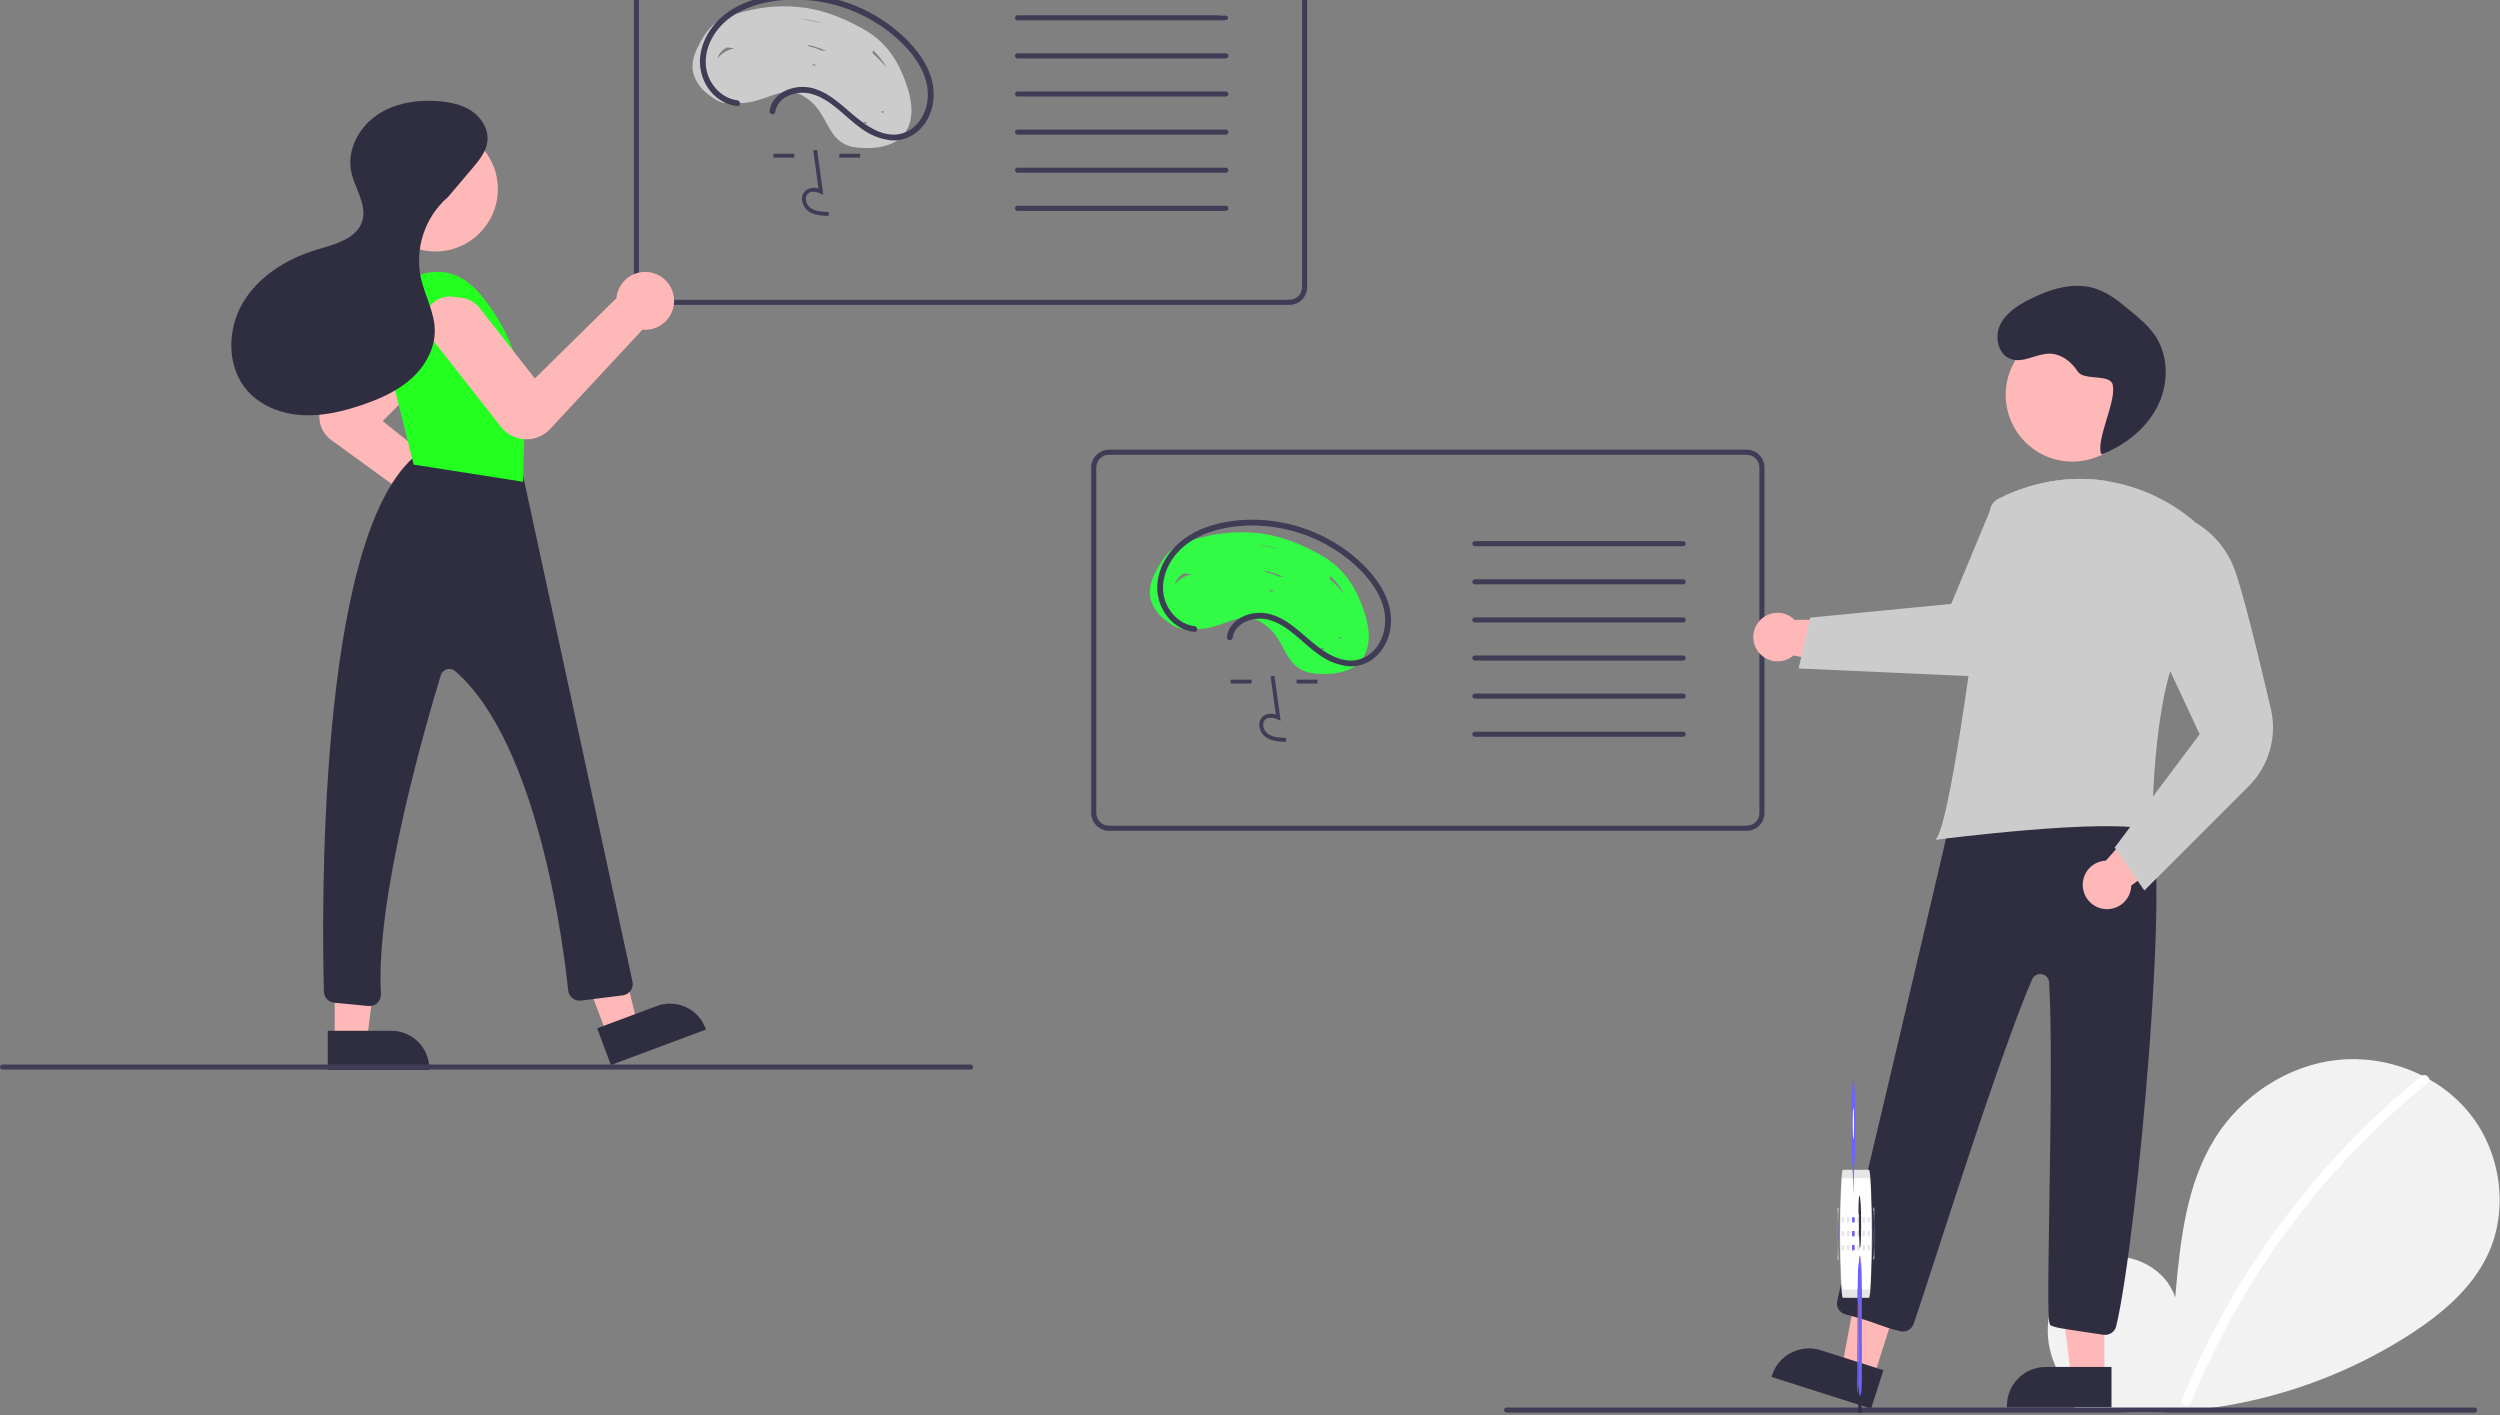 <svg width="984" height="557" viewBox="0 0 984 557" fill="none" xmlns="http://www.w3.org/2000/svg">
<rect x="0" y="0" width="984" height="557" fill="#808080" stroke="none"/>
<g clip-path="url(#clip0_1_163)">
<path d="M819.238 551.297C810.246 543.698 804.783 531.695 806.216 520.009C807.648 508.323 816.521 497.581 828.029 495.099C839.538 492.618 852.657 499.487 856.152 510.729C858.076 489.055 860.293 466.472 871.817 448.014C882.251 431.301 900.323 419.342 919.91 417.203C939.496 415.063 960.118 423.144 972.333 438.603C984.549 454.062 987.539 476.537 978.984 494.285C972.682 507.36 961.071 517.091 948.905 525.007C909.593 550.371 862.444 560.686 816.133 554.053" fill="#F2F2F2"/>
<path d="M952.965 423.592C936.803 436.755 921.977 451.477 908.7 467.546C887.922 492.606 871.109 520.704 858.845 550.86C857.947 553.06 861.519 554.017 862.407 551.842C882.473 502.833 914.506 459.636 955.577 426.204C957.421 424.702 954.794 422.102 952.965 423.592Z" fill="white"/>
<path d="M483.5 7C483.499 7.265 483.394 7.519 483.206 7.706C483.019 7.894 482.765 7.999 482.5 8H482.02C481.28 7.36 480.56 6.69 479.86 6H482.5C482.765 6.001 483.019 6.106 483.206 6.294C483.394 6.481 483.499 6.735 483.5 7Z" fill="#F2F2F2"/>
<path d="M507.5 -30H256.5C254.644 -29.998 252.865 -29.26 251.553 -27.948C250.24 -26.635 249.502 -24.856 249.5 -23V113C249.502 114.856 250.24 116.635 251.553 117.947C252.865 119.26 254.644 119.998 256.5 120H507.5C509.356 119.998 511.135 119.26 512.447 117.947C513.76 116.635 514.498 114.856 514.5 113V-23C514.498 -24.856 513.76 -26.635 512.447 -27.948C511.135 -29.26 509.356 -29.998 507.5 -30ZM512.5 113C512.499 114.326 511.973 115.597 511.035 116.535C510.097 117.472 508.826 117.999 507.5 118H256.5C255.174 117.999 253.903 117.472 252.965 116.535C252.027 115.597 251.501 114.326 251.5 113V-23C251.501 -24.326 252.027 -25.597 252.965 -26.535C253.903 -27.473 255.174 -28 256.5 -28H507.5C508.826 -28 510.097 -27.473 511.035 -26.535C511.973 -25.597 512.499 -24.326 512.5 -23V113Z" fill="#3F3D56"/>
<path d="M355.22 29.16C352.23 21.98 347.58 16 340.82 12.04C333.73 7.87 325.62 4.4 317.46 3.15C309.291 1.942 300.963 2.409 292.98 4.52C291.94 4.79 290.86 5.08 289.78 5.4C286.972 6.125 284.303 7.307 281.88 8.9C281.8 8.95 281.72 9 281.64 9.06C278.54 11.34 276.42 15.1 274.68 18.47C273.03 21.7 271.99 25.26 272.89 28.87C273.866 32.163 275.897 35.044 278.67 37.07C280.6 38.59 283.13 40.51 285.71 40.55C286.32 40.564 286.927 40.462 287.5 40.25C287.679 40.187 287.85 40.103 288.01 40C289.05 40.312 290.125 40.49 291.21 40.53C295.6 40.73 299.99 38.87 304.5 37.35C305.557 36.981 306.64 36.69 307.74 36.48C309.709 36.051 311.754 36.12 313.69 36.68C314.047 36.781 314.398 36.905 314.74 37.05C318.081 38.617 320.9 41.113 322.86 44.24C324.77 47.08 326.03 50.31 328.13 53.04C329.172 54.447 330.499 55.619 332.024 56.48C333.548 57.342 335.237 57.873 336.98 58.04C342.22 58.62 348.8 58.34 353.31 55.19C354.534 54.354 355.584 53.288 356.4 52.05C356.48 51.93 356.56 51.81 356.63 51.69C360.78 44.86 358.06 35.95 355.22 29.16ZM286.13 18.67C287.13 18.78 288.14 18.9 289.14 19.01C287.227 19.352 285.438 20.19 283.95 21.44C283.385 21.92 282.86 22.445 282.38 23.01C282.4 22.97 282.4 22.92 282.42 22.88C282.713 21.96 283.194 21.11 283.833 20.386C284.472 19.661 285.254 19.077 286.13 18.67ZM346.42 44.07C346.6 44.03 346.79 44 346.97 43.97C347.258 43.925 347.531 43.816 347.77 43.65C347.77 43.68 347.78 43.72 347.78 43.75C347.782 43.884 347.792 44.017 347.81 44.15C347.76 44.23 347.72 44.31 347.67 44.39C347.25 44.28 346.84 44.17 346.42 44.07ZM343.63 19.75C345.844 21.841 347.729 24.255 349.22 26.91C347.455 24.753 345.504 22.756 343.39 20.94C343.549 20.564 343.631 20.159 343.63 19.75ZM341.2 48.12C341.114 48.266 341.05 48.425 341.01 48.59C340.74 48.6 340.46 48.61 340.18 48.61H340.04C340.03 48.57 340.01 48.52 340 48.48C339.94 48.3 339.89 48.12 339.83 47.94C340.29 48 340.74 48.06 341.2 48.12ZM319.82 25.69C319.847 25.488 319.853 25.284 319.84 25.08C320.06 25.246 320.318 25.356 320.59 25.4C320.62 25.41 320.66 25.41 320.69 25.42C320.88 25.53 321.06 25.63 321.25 25.74L321.19 25.83C320.73 25.78 320.27 25.74 319.82 25.69ZM335.66 20.71H335.63C334.97 20.3 334.31 19.89 333.64 19.5C334.32 19.88 335 20.29 335.66 20.71ZM331.98 39.45C331.877 39.553 331.789 39.671 331.72 39.8C331.67 39.73 331.63 39.67 331.58 39.6C331.706 39.532 331.84 39.481 331.98 39.45ZM323.02 19.86C322.798 19.683 322.552 19.539 322.29 19.43C321.002 18.933 319.682 18.522 318.34 18.2C318.14 18.01 317.94 17.82 317.75 17.62C318.885 17.84 320.007 18.123 321.11 18.47C322.523 18.923 323.908 19.457 325.26 20.07C324.51 19.99 323.77 19.92 323.02 19.86ZM315.4 7.32C318.277 7.704 321.113 8.354 323.87 9.26C323.59 9.19 323.31 9.13 323.03 9.06C320.38 8.46 317.68 7.82 314.96 7.27C315.11 7.29 315.25 7.3 315.4 7.32Z" fill="#CCCCCC"/>
<path d="M326.173 84.977C323.65 84.906 320.511 84.818 318.094 83.052C317.374 82.505 316.783 81.806 316.361 81.006C315.939 80.206 315.698 79.323 315.653 78.42C315.61 77.778 315.715 77.135 315.961 76.54C316.207 75.945 316.588 75.416 317.072 74.993C317.793 74.455 318.636 74.106 319.526 73.978C320.416 73.85 321.324 73.947 322.167 74.259L320.108 59.212L321.619 59.005L324.04 76.695L322.778 76.116C321.314 75.445 319.306 75.103 318.057 76.158C317.751 76.433 317.512 76.776 317.359 77.159C317.207 77.542 317.145 77.955 317.178 78.366C317.215 79.038 317.396 79.695 317.71 80.291C318.023 80.887 318.461 81.409 318.994 81.82C320.875 83.195 323.377 83.372 326.215 83.452L326.173 84.977Z" fill="#3F3D56"/>
<path d="M312.633 60.509H304.416V62.035H312.633V60.509Z" fill="#3F3D56"/>
<path d="M338.569 60.509H330.352V62.035H338.569V60.509Z" fill="#3F3D56"/>
<path d="M290.14 39.442C283.523 38.687 278.398 32.347 277.835 25.914C277.166 18.262 281.622 10.993 287.737 6.699C294.131 2.208 302.098 0.332 309.806 -0.081C324.842 -0.829 339.62 4.042 351.264 13.585C357.04 18.382 362.434 24.492 364.478 31.873C366.254 38.283 364.809 45.545 359.654 50.034C358.378 51.134 356.889 51.958 355.279 52.454C353.67 52.949 351.975 53.106 350.301 52.913C346.301 52.498 342.61 50.395 339.416 48.072C333.201 43.553 328.099 37.258 320.527 34.897C314.976 33.166 307.771 34.69 304.379 39.71C303.609 40.859 303.11 42.169 302.92 43.539C302.85 43.831 302.893 44.139 303.042 44.4C303.19 44.661 303.432 44.857 303.719 44.946C304.011 45.025 304.323 44.985 304.587 44.836C304.85 44.686 305.044 44.439 305.126 44.147C306.017 37.824 313.792 35.464 319.248 36.908C327.204 39.014 332.544 46.113 339.071 50.623C342.449 53.142 346.43 54.731 350.614 55.23C354.243 55.515 357.844 54.409 360.686 52.136C366.262 47.733 368.395 40.16 367.162 33.342C365.734 25.446 360.42 18.679 354.589 13.44C342.768 2.931 327.422 -2.738 311.608 -2.438C303.542 -2.252 295.126 -0.587 288.177 3.676C281.437 7.811 276.227 14.729 275.546 22.771C274.947 29.849 278.745 37.253 285.264 40.354C286.801 41.082 288.449 41.547 290.14 41.73C291.601 41.897 291.589 39.607 290.14 39.442Z" fill="#3F3D56"/>
<path d="M483.5 7C483.499 7.265 483.394 7.519 483.206 7.706C483.019 7.894 482.765 7.999 482.5 8H400.5C400.235 8 399.98 7.895 399.793 7.707C399.605 7.52 399.5 7.265 399.5 7C399.5 6.735 399.605 6.48 399.793 6.293C399.98 6.105 400.235 6 400.5 6H482.5C482.765 6.001 483.019 6.106 483.206 6.294C483.394 6.481 483.499 6.735 483.5 7Z" fill="#3F3D56"/>
<path d="M482.5 23H400.5C400.235 23 399.98 22.895 399.793 22.707C399.605 22.52 399.5 22.265 399.5 22C399.5 21.735 399.605 21.48 399.793 21.293C399.98 21.105 400.235 21 400.5 21H482.5C482.765 21 483.02 21.105 483.207 21.293C483.395 21.48 483.5 21.735 483.5 22C483.5 22.265 483.395 22.52 483.207 22.707C483.02 22.895 482.765 23 482.5 23Z" fill="#3F3D56"/>
<path d="M482.5 38H400.5C400.235 38 399.98 37.895 399.793 37.707C399.605 37.52 399.5 37.265 399.5 37C399.5 36.735 399.605 36.48 399.793 36.293C399.98 36.105 400.235 36 400.5 36H482.5C482.765 36 483.02 36.105 483.207 36.293C483.395 36.48 483.5 36.735 483.5 37C483.5 37.265 483.395 37.52 483.207 37.707C483.02 37.895 482.765 38 482.5 38Z" fill="#3F3D56"/>
<path d="M482.5 53H400.5C400.235 53 399.98 52.895 399.793 52.707C399.605 52.52 399.5 52.265 399.5 52C399.5 51.735 399.605 51.48 399.793 51.293C399.98 51.105 400.235 51 400.5 51H482.5C482.765 51 483.02 51.105 483.207 51.293C483.395 51.48 483.5 51.735 483.5 52C483.5 52.265 483.395 52.52 483.207 52.707C483.02 52.895 482.765 53 482.5 53Z" fill="#3F3D56"/>
<path d="M482.5 68H400.5C400.235 68 399.98 67.895 399.793 67.707C399.605 67.52 399.5 67.265 399.5 67C399.5 66.735 399.605 66.48 399.793 66.293C399.98 66.105 400.235 66 400.5 66H482.5C482.765 66 483.02 66.105 483.207 66.293C483.395 66.48 483.5 66.735 483.5 67C483.5 67.265 483.395 67.52 483.207 67.707C483.02 67.895 482.765 68 482.5 68Z" fill="#3F3D56"/>
<path d="M482.5 83H400.5C400.235 83 399.98 82.895 399.793 82.707C399.605 82.52 399.5 82.265 399.5 82C399.5 81.735 399.605 81.48 399.793 81.293C399.98 81.105 400.235 81 400.5 81H482.5C482.765 81 483.02 81.105 483.207 81.293C483.395 81.48 483.5 81.735 483.5 82C483.5 82.265 483.395 82.52 483.207 82.707C483.02 82.895 482.765 83 482.5 83Z" fill="#3F3D56"/>
<path d="M186.131 216.555C183.344 216.563 180.653 215.536 178.58 213.674C177.42 212.639 176.483 211.378 175.828 209.968C175.173 208.558 174.812 207.029 174.769 205.475L130.393 173.201C129.054 172.227 127.942 170.975 127.134 169.53C126.325 168.085 125.839 166.483 125.71 164.832C125.58 163.182 125.81 161.523 126.383 159.969C126.957 158.416 127.86 157.006 129.031 155.835L162.069 122.797C163.43 121.435 165.164 120.508 167.053 120.133C168.941 119.757 170.898 119.95 172.677 120.687C174.456 121.423 175.976 122.671 177.046 124.272C178.115 125.873 178.686 127.755 178.686 129.68C178.416 134.731 176.426 139.537 173.045 143.299L150.613 165.731L185.821 193.796C185.93 193.789 186.038 193.783 186.148 193.783C189.055 193.783 191.853 194.895 193.966 196.89C196.08 198.886 197.351 201.614 197.517 204.517C197.684 207.419 196.734 210.275 194.863 212.499C192.992 214.724 190.341 216.149 187.453 216.481C187.014 216.53 186.572 216.555 186.131 216.555Z" fill="#FFB8B8"/>
<path d="M238.863 407.183L250.77 402.738L239.291 354.695L221.717 361.256L238.863 407.183Z" fill="#FFB8B8"/>
<path d="M277.861 405.222L240.439 419.192L235.041 404.734L258.517 395.97C262.216 394.589 266.312 394.734 269.904 396.373C273.495 398.012 276.289 401.011 277.67 404.71L277.861 405.222Z" fill="#2F2E41"/>
<path d="M131.741 409.363H144.451L150.497 360.339L131.739 360.34L131.741 409.363Z" fill="#FFB8B8"/>
<path d="M168.963 421.164L129.018 421.165L129.017 405.732L154.075 405.731C158.024 405.731 161.81 407.299 164.602 410.091C167.394 412.882 168.963 416.669 168.963 420.617L168.963 421.164Z" fill="#2F2E41"/>
<path d="M145.459 395.986C145.316 395.986 145.173 395.979 145.03 395.965L131.557 394.682C130.464 394.578 129.447 394.078 128.697 393.276C127.947 392.475 127.516 391.426 127.485 390.329C126.708 361.153 124.749 213.9 162.642 180.156C163.299 179.578 164.114 179.21 164.981 179.099C171.845 178.158 195.001 175.85 204.803 185.709C205.425 186.33 205.856 187.116 206.044 187.974L248.952 386.362C249.084 386.972 249.088 387.603 248.963 388.215C248.837 388.827 248.586 389.406 248.225 389.916C247.864 390.425 247.401 390.854 246.865 391.174C246.329 391.495 245.732 391.701 245.112 391.778L228.661 393.834C228.067 393.909 227.464 393.865 226.887 393.704C226.31 393.542 225.772 393.267 225.303 392.895C224.834 392.523 224.444 392.06 224.156 391.535C223.869 391.01 223.689 390.433 223.627 389.837C221.99 373.89 212.154 292.887 179.192 264.174C178.746 263.782 178.208 263.508 177.629 263.378C177.049 263.247 176.446 263.265 175.875 263.428C175.316 263.583 174.805 263.879 174.392 264.286C173.978 264.693 173.675 265.199 173.511 265.755C167.409 285.722 147.675 353.776 149.943 391.217C149.981 391.829 149.893 392.442 149.685 393.019C149.477 393.596 149.152 394.124 148.732 394.571C148.312 395.018 147.805 395.374 147.242 395.617C146.679 395.861 146.072 395.986 145.459 395.986Z" fill="#2F2E41"/>
<path d="M171.388 98.982C184.953 98.982 195.949 87.986 195.949 74.421C195.949 60.856 184.953 49.86 171.388 49.86C157.823 49.86 146.827 60.856 146.827 74.421C146.827 87.986 157.823 98.982 171.388 98.982Z" fill="#FFB8B8"/>
<path d="M147.272 120.677C147.272 120.677 170.079 93.722 188.74 115.493C200.747 129.501 207.097 147.484 206.55 165.925L205.846 189.618L162.822 182.879L147.272 120.677Z" fill="#23FF1F"/>
<path d="M207.208 172.906C207.029 172.906 206.85 172.902 206.671 172.895C204.833 172.819 203.033 172.345 201.396 171.505C199.759 170.666 198.324 169.481 197.189 168.033L169.274 132.44C168.086 130.925 167.373 129.092 167.227 127.172C167.081 125.252 167.507 123.332 168.452 121.655C169.397 119.977 170.818 118.618 172.535 117.748C174.253 116.878 176.19 116.537 178.101 116.768L182.032 117.243C184.541 117.684 186.825 118.97 188.502 120.888L210.523 148.965L242.61 117.379C242.616 117.271 242.624 117.163 242.637 117.053C242.905 114.83 243.823 112.736 245.275 111.032C246.727 109.327 248.65 108.089 250.802 107.472C252.954 106.855 255.241 106.886 257.375 107.561C259.51 108.237 261.398 109.526 262.804 111.269C264.21 113.012 265.07 115.131 265.278 117.36C265.486 119.59 265.031 121.831 263.972 123.803C262.913 125.776 261.296 127.393 259.322 128.451C257.349 129.509 255.108 129.962 252.879 129.753L216.526 168.845C215.336 170.127 213.894 171.149 212.291 171.848C210.688 172.547 208.957 172.907 207.208 172.906Z" fill="#FFB8B8"/>
<path d="M175.369 78.67L185.922 66.238C188.641 63.034 191.486 59.545 191.87 55.36C192.292 50.773 189.502 46.314 185.687 43.731C181.873 41.149 177.189 40.177 172.596 39.82C164.078 39.159 155.114 40.566 148.112 45.462C141.109 50.357 136.528 59.194 138.235 67.566C139.58 74.157 144.534 80.472 142.608 86.918C140.501 93.971 131.861 96.135 124.807 98.238C112.967 101.768 101.661 108.718 95.456 119.402C89.251 130.087 89.278 144.819 97.549 153.997C102.906 159.94 110.984 162.946 118.972 163.398C126.959 163.85 134.91 161.969 142.485 159.396C149.462 157.026 156.363 153.978 161.856 149.067C167.348 144.155 171.305 137.127 171.134 129.761C170.97 122.741 167.21 116.346 165.665 109.497C164.447 103.761 164.766 97.805 166.592 92.233C168.418 86.66 171.684 81.67 176.061 77.767" fill="#2F2E41"/>
<path d="M687.5 327H436.5C434.644 326.998 432.865 326.26 431.553 324.947C430.24 323.635 429.502 321.856 429.5 320V184C429.502 182.144 430.24 180.365 431.553 179.053C432.865 177.74 434.644 177.002 436.5 177H687.5C689.356 177.002 691.135 177.74 692.447 179.053C693.76 180.365 694.498 182.144 694.5 184V320C694.498 321.856 693.76 323.635 692.447 324.947C691.135 326.26 689.356 326.998 687.5 327ZM436.5 179C435.174 179.002 433.904 179.529 432.966 180.466C432.029 181.404 431.502 182.674 431.5 184V320C431.502 321.326 432.029 322.596 432.966 323.534C433.904 324.471 435.174 324.998 436.5 325H687.5C688.826 324.998 690.096 324.471 691.034 323.534C691.971 322.596 692.498 321.326 692.5 320V184C692.498 182.674 691.971 181.404 691.034 180.466C690.096 179.529 688.826 179.002 687.5 179H436.5Z" fill="#3F3D56"/>
<path d="M535.224 236.157C532.229 228.985 527.575 223.002 520.821 219.037C513.725 214.871 505.625 211.402 497.464 210.151C489.294 208.944 480.965 209.41 472.981 211.521C469.132 212.518 464.89 213.676 461.644 216.062C458.541 218.344 456.415 222.097 454.685 225.468C453.027 228.698 451.993 232.255 452.891 235.873C453.866 239.167 455.899 242.048 458.674 244.073C461.037 245.939 464.341 248.409 467.5 247.253C467.68 247.187 467.851 247.101 468.011 246.995C473.468 248.656 478.893 246.241 484.495 244.35C487.9 243.201 491.323 242.62 494.742 244.054C498.082 245.618 500.902 248.112 502.862 251.236C504.774 254.082 506.033 257.314 508.13 260.042C509.173 261.447 510.5 262.617 512.023 263.478C513.547 264.338 515.234 264.869 516.975 265.037C523.744 265.795 532.728 265.097 536.627 258.688C540.783 251.859 538.064 242.954 535.224 236.157ZM466.131 225.668C467.135 225.782 468.139 225.896 469.143 226.01C467.23 226.354 465.441 227.193 463.952 228.444C463.386 228.921 462.861 229.446 462.383 230.011C462.397 229.966 462.405 229.922 462.42 229.876C462.715 228.956 463.197 228.108 463.836 227.384C464.474 226.66 465.256 226.076 466.131 225.668ZM499.835 232.08C500.058 232.247 500.318 232.358 500.593 232.403C500.625 232.408 500.657 232.414 500.689 232.419C500.875 232.526 501.063 232.632 501.25 232.738C501.229 232.767 501.213 232.8 501.193 232.83C500.734 232.783 500.275 232.737 499.816 232.691C499.848 232.489 499.855 232.283 499.835 232.08ZM511.985 246.446C511.883 246.553 511.794 246.672 511.718 246.798C511.673 246.733 511.628 246.668 511.583 246.602C511.707 246.529 511.843 246.476 511.985 246.446ZM519.831 254.938C520.286 254.998 520.741 255.058 521.196 255.118C521.111 255.266 521.049 255.425 521.011 255.591C520.689 255.602 520.363 255.607 520.038 255.608L519.831 254.938ZM526.421 251.066L526.97 250.972C527.258 250.925 527.532 250.816 527.773 250.653C527.774 250.685 527.777 250.717 527.778 250.749C527.782 250.859 527.792 250.996 527.806 251.152C527.761 251.23 527.716 251.309 527.668 251.386C527.252 251.279 526.837 251.173 526.421 251.066ZM503.02 226.865C502.801 226.683 502.554 226.538 502.289 226.435C501 225.937 499.68 225.524 498.338 225.199C498.137 225.01 497.94 224.816 497.749 224.617C498.882 224.841 500.003 225.126 501.106 225.472C502.519 225.925 503.906 226.458 505.26 227.069C504.512 226.986 503.766 226.918 503.02 226.865ZM515.626 227.709C514.968 227.298 514.306 226.895 513.64 226.499C514.323 226.884 514.996 227.287 515.659 227.709L515.626 227.709ZM529.218 233.913C527.453 231.755 525.503 229.757 523.387 227.942C523.551 227.566 523.633 227.161 523.629 226.752C525.845 228.841 527.729 231.256 529.218 233.913ZM503.869 216.255C503.59 216.191 503.311 216.126 503.032 216.063C500.382 215.465 497.683 214.82 494.959 214.274C495.105 214.291 495.251 214.305 495.397 214.324C498.275 214.705 501.111 215.351 503.869 216.255Z" fill="#31FB45"/>
<path d="M506.173 291.977C503.65 291.906 500.511 291.818 498.094 290.052C497.374 289.505 496.783 288.807 496.361 288.006C495.939 287.206 495.698 286.323 495.653 285.42C495.61 284.778 495.715 284.135 495.961 283.54C496.207 282.945 496.588 282.416 497.072 281.993C497.793 281.455 498.636 281.106 499.526 280.978C500.416 280.85 501.324 280.947 502.167 281.259L500.108 266.212L501.619 266.005L504.04 283.695L502.778 283.116C501.314 282.445 499.306 282.103 498.057 283.158C497.751 283.433 497.512 283.776 497.36 284.159C497.207 284.542 497.145 284.955 497.178 285.366C497.215 286.038 497.396 286.695 497.71 287.291C498.023 287.887 498.461 288.409 498.994 288.82C500.875 290.195 503.377 290.372 506.215 290.452L506.173 291.977Z" fill="#3F3D56"/>
<path d="M492.633 267.509H484.416V269.035H492.633V267.509Z" fill="#3F3D56"/>
<path d="M518.569 267.509H510.352V269.035H518.569V267.509Z" fill="#3F3D56"/>
<path d="M470.14 246.442C463.523 245.687 458.398 239.347 457.835 232.914C457.166 225.262 461.622 217.993 467.737 213.699C474.131 209.208 482.098 207.332 489.806 206.919C504.842 206.171 519.619 211.042 531.264 220.585C537.04 225.382 542.434 231.492 544.478 238.873C546.254 245.283 544.809 252.545 539.654 257.034C538.378 258.134 536.889 258.958 535.279 259.454C533.67 259.949 531.975 260.106 530.301 259.913C526.301 259.498 522.61 257.395 519.415 255.072C513.201 250.553 508.099 244.258 500.527 241.897C494.976 240.166 487.771 241.69 484.379 246.71C483.609 247.86 483.11 249.169 482.92 250.539C482.85 250.831 482.893 251.139 483.041 251.4C483.19 251.661 483.432 251.857 483.719 251.946C484.011 252.025 484.323 251.985 484.587 251.836C484.85 251.686 485.044 251.439 485.126 251.147C486.017 244.824 493.792 242.464 499.248 243.908C507.204 246.014 512.544 253.113 519.071 257.623C522.449 260.142 526.43 261.731 530.614 262.23C534.243 262.515 537.844 261.409 540.686 259.136C546.262 254.733 548.395 247.16 547.162 240.342C545.734 232.446 540.42 225.679 534.589 220.44C522.768 209.931 507.422 204.262 491.608 204.562C483.542 204.748 475.126 206.413 468.177 210.676C461.437 214.811 456.227 221.729 455.546 229.771C454.947 236.849 458.745 244.253 465.264 247.354C466.801 248.082 468.449 248.547 470.14 248.73C471.601 248.897 471.589 246.607 470.14 246.442Z" fill="#3F3D56"/>
<path d="M662.5 215H580.5C580.235 215 579.98 214.895 579.793 214.707C579.605 214.52 579.5 214.265 579.5 214C579.5 213.735 579.605 213.48 579.793 213.293C579.98 213.105 580.235 213 580.5 213H662.5C662.765 213 663.02 213.105 663.207 213.293C663.395 213.48 663.5 213.735 663.5 214C663.5 214.265 663.395 214.52 663.207 214.707C663.02 214.895 662.765 215 662.5 215Z" fill="#3F3D56"/>
<path d="M662.5 230H580.5C580.235 230 579.98 229.895 579.793 229.707C579.605 229.52 579.5 229.265 579.5 229C579.5 228.735 579.605 228.48 579.793 228.293C579.98 228.105 580.235 228 580.5 228H662.5C662.765 228 663.02 228.105 663.207 228.293C663.395 228.48 663.5 228.735 663.5 229C663.5 229.265 663.395 229.52 663.207 229.707C663.02 229.895 662.765 230 662.5 230Z" fill="#3F3D56"/>
<path d="M662.5 245H580.5C580.235 245 579.98 244.895 579.793 244.707C579.605 244.52 579.5 244.265 579.5 244C579.5 243.735 579.605 243.48 579.793 243.293C579.98 243.105 580.235 243 580.5 243H662.5C662.765 243 663.02 243.105 663.207 243.293C663.395 243.48 663.5 243.735 663.5 244C663.5 244.265 663.395 244.52 663.207 244.707C663.02 244.895 662.765 245 662.5 245Z" fill="#3F3D56"/>
<path d="M662.5 260H580.5C580.235 260 579.98 259.895 579.793 259.707C579.605 259.52 579.5 259.265 579.5 259C579.5 258.735 579.605 258.48 579.793 258.293C579.98 258.105 580.235 258 580.5 258H662.5C662.765 258 663.02 258.105 663.207 258.293C663.395 258.48 663.5 258.735 663.5 259C663.5 259.265 663.395 259.52 663.207 259.707C663.02 259.895 662.765 260 662.5 260Z" fill="#3F3D56"/>
<path d="M662.5 275H580.5C580.235 275 579.98 274.895 579.793 274.707C579.605 274.52 579.5 274.265 579.5 274C579.5 273.735 579.605 273.48 579.793 273.293C579.98 273.105 580.235 273 580.5 273H662.5C662.765 273 663.02 273.105 663.207 273.293C663.395 273.48 663.5 273.735 663.5 274C663.5 274.265 663.395 274.52 663.207 274.707C663.02 274.895 662.765 275 662.5 275Z" fill="#3F3D56"/>
<path d="M662.5 290H580.5C580.235 290 579.98 289.895 579.793 289.707C579.605 289.52 579.5 289.265 579.5 289C579.5 288.735 579.605 288.48 579.793 288.293C579.98 288.105 580.235 288 580.5 288H662.5C662.765 288 663.02 288.105 663.207 288.293C663.395 288.48 663.5 288.735 663.5 289C663.5 289.265 663.395 289.52 663.207 289.707C663.02 289.895 662.765 290 662.5 290Z" fill="#3F3D56"/>
<path d="M815.686 181.676C830.177 181.676 841.924 169.928 841.924 155.437C841.924 140.945 830.177 129.198 815.686 129.198C801.194 129.198 789.447 140.945 789.447 155.437C789.447 169.928 801.194 181.676 815.686 181.676Z" fill="#FFB8B8"/>
<path d="M737.487 542.021L725.009 538.044L734.412 488.019L752.829 493.889L737.487 542.021Z" fill="#FFB8B8"/>
<path d="M716.666 531.452L741.298 539.303L736.469 554.456L697.25 541.955L697.43 541.389C698.041 539.473 699.023 537.697 700.32 536.161C701.617 534.625 703.204 533.359 704.99 532.436C706.776 531.514 708.727 530.952 710.73 530.783C712.733 530.614 714.75 530.841 716.666 531.452Z" fill="#2F2E41"/>
<path d="M828.277 541.762H815.179L808.946 491.244H828.277V541.762Z" fill="#FFB8B8"/>
<path d="M805.229 538.02H831.083V553.924H789.92V553.329C789.92 551.319 790.316 549.328 791.086 547.471C791.855 545.613 792.983 543.926 794.404 542.504C795.826 541.082 797.514 539.955 799.371 539.185C801.228 538.416 803.219 538.02 805.229 538.02Z" fill="#2F2E41"/>
<path d="M827.893 525.368L823.473 524.708C810.066 522.711 809.263 522.591 807.135 521.657C806.048 521.179 805.971 513.963 806.624 473.401C807.103 443.626 807.699 406.571 806.541 386.678C806.494 385.893 806.183 385.147 805.659 384.561C805.136 383.974 804.43 383.581 803.655 383.444C802.881 383.308 802.083 383.436 801.391 383.809C800.698 384.181 800.151 384.776 799.838 385.498C789.863 408.535 773.126 460.088 762.051 494.202C758.199 506.068 755.156 515.441 753.231 521.059C752.859 522.122 752.105 523.007 751.115 523.543C750.125 524.079 748.97 524.227 747.877 523.957C738.763 521.679 739.373 520.71 726.392 517.353C725.269 517.066 724.3 516.356 723.688 515.372C723.077 514.388 722.869 513.205 723.11 512.071C725.458 500.999 768.425 321.471 771.713 304.405C771.825 303.821 772.051 303.265 772.378 302.769C772.706 302.272 773.128 301.846 773.621 301.514C774.115 301.181 774.669 300.95 775.252 300.834C775.835 300.717 776.435 300.717 777.019 300.834C786.692 302.783 792.578 304.851 802.137 306.85C812.453 309.008 823.12 311.239 833.524 313.322C834.559 313.53 835.488 314.099 836.143 314.927C838.718 318.179 842.535 320.004 846.577 321.936C849.302 323.239 843.127 323.121 845.5 325C855.11 332.607 841.291 487.088 832.94 521.978C832.673 523.07 832.007 524.023 831.073 524.65C830.14 525.277 829.006 525.533 827.893 525.368Z" fill="#2F2E41"/>
<path d="M819.984 350.28C819.686 348.924 819.689 347.519 819.992 346.164C820.295 344.809 820.892 343.537 821.74 342.438C822.589 341.339 823.668 340.439 824.901 339.802C826.135 339.164 827.493 338.805 828.88 338.75L850.088 314.812L863.258 330.722L838.869 348.54C838.807 350.876 837.891 353.11 836.293 354.816C834.695 356.522 832.527 357.583 830.199 357.798C827.872 358.012 825.546 357.365 823.663 355.98C821.78 354.594 820.471 352.566 819.984 350.28Z" fill="#FFB8B8"/>
<path d="M826.869 178.396C825.338 171.896 833.082 157.91 831.55 151.41C830.512 147.008 820.161 150 817.746 146.177C815.33 142.353 811.284 139.256 806.761 139.205C801.563 139.147 796.449 143.003 791.525 141.336C786.546 139.651 784.955 132.833 787.156 128.06C789.357 123.287 794.098 120.246 798.783 117.862C806.761 113.804 816.049 110.84 824.588 113.525C829.749 115.149 834.065 118.666 838.241 122.106C842.048 125.241 845.919 128.448 848.58 132.601C853.794 140.736 853.479 151.696 849.024 160.27C844.568 168.843 836.45 175.135 827.505 178.787" fill="#2F2E41"/>
<path d="M762.441 329.663C765.273 324.932 769.573 302.766 774.875 265.56C778.485 240.161 781.63 214.354 783.191 201.171C783.312 200.104 783.702 199.085 784.325 198.21C784.947 197.336 785.782 196.633 786.75 196.169C787.763 195.681 788.77 195.218 789.77 194.782C802.693 189.161 815.79 187.298 828.694 189.246C841.579 191.225 853.665 196.732 863.613 205.157L863.731 205.268L863.761 205.426C863.817 205.719 869.237 234.924 858.136 254.655C847.188 274.124 847.06 325.682 847.06 326.2V326.863L846.423 326.681C829.391 321.814 763.598 330.329 762.935 330.416L761.91 330.549L762.441 329.663Z" fill="#CCCCCC"/>
<path d="M832.332 333.619L865.789 289.009L848.536 252.04L849.789 208.194L863.933 205.581L864.083 205.656C870.954 209.674 876.28 215.88 879.211 223.28C882.353 231.136 888.87 257.861 893.784 278.898C895.067 284.313 894.939 289.966 893.412 295.316C891.884 300.667 889.009 305.535 885.061 309.456L844.018 350.499L832.332 333.619Z" fill="#CCCCCC"/>
<path d="M691.878 245.211C692.678 244.076 693.717 243.13 694.922 242.44C696.127 241.75 697.468 241.333 698.852 241.217C700.236 241.102 701.628 241.291 702.93 241.772C704.233 242.253 705.414 243.013 706.391 244L738.368 243.508L735.507 263.962L705.902 257.977C704.136 259.508 701.869 260.338 699.531 260.31C697.194 260.281 694.948 259.396 693.22 257.823C691.491 256.249 690.4 254.096 690.152 251.772C689.905 249.447 690.519 247.113 691.878 245.211Z" fill="#FFB8B8"/>
<path d="M707.929 263.103L712.503 243.087L768.003 237.691L783.218 201.1L783.663 200.019L789.643 194.862L789.77 194.782C802.693 189.161 815.789 187.299 828.695 189.246L829.148 189.314L829.119 189.771C828.828 194.454 827.626 199.035 825.58 203.257C819.839 215.166 784.516 265.786 784.16 266.296L784.002 266.521L707.929 263.103Z" fill="#CCCCCC"/>
<path d="M974 556H593C592.735 556 592.48 555.895 592.293 555.707C592.105 555.52 592 555.265 592 555C592 554.735 592.105 554.48 592.293 554.293C592.48 554.105 592.735 554 593 554H974C974.265 554 974.52 554.105 974.707 554.293C974.895 554.48 975 554.735 975 555C975 555.265 974.895 555.52 974.707 555.707C974.52 555.895 974.265 556 974 556Z" fill="#3F3D56"/>
<path d="M382 421H1C0.735 421 0.48 420.895 0.293 420.707C0.105 420.52 0 420.265 0 420C0 419.735 0.105 419.48 0.293 419.293C0.48 419.105 0.735 419 1 419H382C382.265 419 382.52 419.105 382.707 419.293C382.895 419.48 383 419.735 383 420C383 420.265 382.895 420.52 382.707 420.707C382.52 420.895 382.265 421 382 421Z" fill="#3F3D56"/>
<g clip-path="url(#clip1_1_163)">
<path d="M725.364 510.815C725.065 510.815 724.778 508.161 724.566 503.437C724.355 498.714 724.236 492.307 724.236 485.627C724.236 478.947 724.355 472.541 724.566 467.817C724.778 463.094 725.065 460.44 725.364 460.44H735.636C735.935 460.44 736.222 463.094 736.434 467.817C736.645 472.541 736.764 478.947 736.764 485.627C736.764 492.307 736.645 498.714 736.434 503.437C736.222 508.161 735.935 510.815 735.636 510.815H725.364Z" fill="#E6E6E6"/>
<path d="M725.364 463.725C725.104 463.725 724.854 466.033 724.67 470.14C724.486 474.248 724.383 479.818 724.383 485.627C724.383 491.436 724.486 497.007 724.67 501.114C724.854 505.222 725.104 507.529 725.364 507.529H735.636C735.896 507.529 736.146 505.222 736.33 501.114C736.514 497.007 736.617 491.436 736.617 485.627C736.617 479.818 736.514 474.248 736.33 470.14C736.146 466.033 735.896 463.725 735.636 463.725H725.364Z" fill="white"/>
<path d="M726.438 463.725H726.406V507.529H726.438V463.725Z" fill="#E6E6E6"/>
<path d="M728.48 463.725H728.447V507.529H728.48V463.725Z" fill="#E6E6E6"/>
<path d="M730.525 463.725H730.492V507.529H730.525V463.725Z" fill="#E6E6E6"/>
<path d="M732.553 463.725H732.52V507.529H732.553V463.725Z" fill="#E6E6E6"/>
<path d="M734.597 463.725H734.564V507.529H734.597V463.725Z" fill="#E6E6E6"/>
<path d="M726.97 479.057C726.964 479.056 726.958 479.084 726.952 479.137C726.946 479.19 726.941 479.267 726.937 479.366C726.932 479.464 726.929 479.58 726.926 479.709C726.924 479.837 726.923 479.975 726.923 480.114C726.923 480.253 726.924 480.39 726.926 480.519C726.929 480.647 726.932 480.764 726.937 480.862C726.941 480.96 726.946 481.038 726.952 481.091C726.958 481.144 726.964 481.171 726.97 481.171H727.931C727.937 481.171 727.943 481.144 727.949 481.091C727.955 481.038 727.96 480.96 727.964 480.863C727.969 480.765 727.972 480.648 727.975 480.52C727.977 480.392 727.978 480.255 727.978 480.116C727.978 479.977 727.977 479.839 727.975 479.711C727.972 479.583 727.969 479.466 727.964 479.368C727.96 479.269 727.955 479.191 727.949 479.138C727.943 479.085 727.937 479.057 727.931 479.057H726.97Z" fill="#E6E6E6"/>
<path d="M726.97 484.532C726.964 484.532 726.958 484.559 726.952 484.612C726.946 484.665 726.941 484.743 726.937 484.841C726.932 484.939 726.929 485.056 726.926 485.184C726.924 485.313 726.923 485.45 726.923 485.589C726.923 485.728 726.924 485.866 726.926 485.994C726.929 486.122 726.932 486.239 726.937 486.337C726.941 486.435 726.946 486.513 726.952 486.566C726.958 486.619 726.964 486.646 726.97 486.646H727.931C727.937 486.646 727.943 486.619 727.949 486.566C727.955 486.514 727.96 486.436 727.964 486.338C727.969 486.24 727.972 486.124 727.975 485.996C727.977 485.867 727.978 485.73 727.978 485.591C727.978 485.452 727.977 485.315 727.975 485.187C727.972 485.058 727.969 484.942 727.964 484.843C727.96 484.745 727.955 484.667 727.949 484.613C727.943 484.56 727.937 484.532 727.931 484.532H726.97Z" fill="#E6E6E6"/>
<path d="M726.97 490.008C726.964 490.007 726.958 490.035 726.952 490.088C726.946 490.141 726.941 490.218 726.937 490.317C726.932 490.415 726.929 490.531 726.926 490.66C726.924 490.788 726.923 490.926 726.923 491.065C726.923 491.204 726.924 491.341 726.926 491.47C726.929 491.598 726.932 491.715 726.937 491.813C726.941 491.911 726.946 491.989 726.952 492.042C726.958 492.095 726.964 492.122 726.97 492.122H727.931C727.937 492.122 727.943 492.095 727.949 492.042C727.955 491.989 727.96 491.912 727.964 491.814C727.969 491.716 727.972 491.599 727.975 491.471C727.977 491.343 727.978 491.206 727.978 491.067C727.978 490.928 727.977 490.79 727.975 490.662C727.972 490.534 727.969 490.417 727.964 490.319C727.96 490.22 727.955 490.142 727.949 490.089C727.943 490.036 727.937 490.008 727.931 490.008H726.97Z" fill="#E6E6E6"/>
<path d="M728.998 479.057C728.992 479.056 728.986 479.084 728.98 479.137C728.974 479.19 728.969 479.267 728.965 479.366C728.96 479.464 728.957 479.58 728.954 479.709C728.952 479.837 728.951 479.975 728.951 480.114C728.951 480.253 728.952 480.39 728.954 480.519C728.957 480.647 728.96 480.764 728.965 480.862C728.969 480.96 728.974 481.038 728.98 481.091C728.986 481.144 728.992 481.171 728.998 481.171H729.959C729.965 481.171 729.971 481.144 729.977 481.091C729.983 481.038 729.988 480.96 729.992 480.862C729.997 480.764 730 480.647 730.003 480.519C730.005 480.39 730.006 480.253 730.006 480.114C730.006 479.975 730.005 479.837 730.003 479.709C730 479.58 729.997 479.464 729.992 479.366C729.988 479.267 729.983 479.19 729.977 479.137C729.971 479.084 729.965 479.056 729.959 479.057H728.998Z" fill="#6C63FF"/>
<path d="M728.998 484.532C728.992 484.532 728.986 484.559 728.98 484.612C728.974 484.665 728.969 484.743 728.965 484.841C728.96 484.939 728.957 485.056 728.954 485.184C728.952 485.313 728.951 485.45 728.951 485.589C728.951 485.728 728.952 485.866 728.954 485.994C728.957 486.122 728.96 486.239 728.965 486.337C728.969 486.435 728.974 486.513 728.98 486.566C728.986 486.619 728.992 486.646 728.998 486.646H729.959C729.965 486.646 729.971 486.619 729.977 486.566C729.983 486.513 729.988 486.435 729.992 486.337C729.997 486.239 730 486.122 730.003 485.994C730.005 485.866 730.006 485.728 730.006 485.589C730.006 485.45 730.005 485.313 730.003 485.184C730 485.056 729.997 484.939 729.992 484.841C729.988 484.743 729.983 484.665 729.977 484.612C729.971 484.559 729.965 484.532 729.959 484.532H728.998Z" fill="#6C63FF"/>
<path d="M728.998 490.008C728.992 490.007 728.986 490.035 728.98 490.088C728.974 490.141 728.969 490.218 728.965 490.317C728.96 490.415 728.957 490.531 728.954 490.66C728.952 490.788 728.951 490.926 728.951 491.065C728.951 491.204 728.952 491.341 728.954 491.47C728.957 491.598 728.96 491.715 728.965 491.813C728.969 491.911 728.974 491.989 728.98 492.042C728.986 492.095 728.992 492.122 728.998 492.122H729.959C729.965 492.122 729.971 492.095 729.977 492.042C729.983 491.989 729.988 491.911 729.992 491.813C729.997 491.715 730 491.598 730.003 491.47C730.005 491.341 730.006 491.204 730.006 491.065C730.006 490.926 730.005 490.788 730.003 490.66C730 490.531 729.997 490.415 729.992 490.317C729.988 490.218 729.983 490.141 729.977 490.088C729.971 490.035 729.965 490.007 729.959 490.008H728.998Z" fill="#6C63FF"/>
<path d="M731.043 479.057C731.03 479.057 731.018 479.169 731.009 479.367C731 479.565 730.995 479.834 730.995 480.114C730.995 480.394 731 480.662 731.009 480.86C731.018 481.059 731.03 481.17 731.043 481.171H732.003C732.01 481.171 732.016 481.144 732.021 481.091C732.027 481.038 732.032 480.96 732.037 480.862C732.041 480.764 732.045 480.647 732.047 480.519C732.05 480.39 732.051 480.253 732.051 480.114C732.051 479.975 732.05 479.837 732.047 479.709C732.045 479.58 732.041 479.464 732.037 479.366C732.032 479.267 732.027 479.19 732.021 479.137C732.016 479.084 732.01 479.056 732.003 479.057H731.043Z" fill="#E6E6E6"/>
<path d="M731.043 484.532C731.03 484.533 731.018 484.644 731.009 484.842C731 485.041 730.995 485.309 730.995 485.589C730.995 485.869 731 486.138 731.009 486.336C731.018 486.534 731.03 486.646 731.043 486.646H732.003C732.01 486.646 732.016 486.619 732.021 486.566C732.027 486.513 732.032 486.435 732.037 486.337C732.041 486.239 732.045 486.122 732.047 485.994C732.05 485.866 732.051 485.728 732.051 485.589C732.051 485.45 732.05 485.313 732.047 485.184C732.045 485.056 732.041 484.939 732.037 484.841C732.032 484.743 732.027 484.665 732.021 484.612C732.016 484.559 732.01 484.532 732.003 484.532H731.043Z" fill="#E6E6E6"/>
<path d="M731.043 490.008C731.03 490.008 731.018 490.12 731.009 490.318C731 490.516 730.995 490.785 730.995 491.065C730.995 491.345 731 491.613 731.009 491.811C731.018 492.01 731.03 492.121 731.043 492.122H732.003C732.01 492.122 732.016 492.095 732.021 492.042C732.027 491.989 732.032 491.911 732.037 491.813C732.041 491.715 732.045 491.598 732.047 491.47C732.05 491.341 732.051 491.204 732.051 491.065C732.051 490.926 732.05 490.788 732.047 490.66C732.045 490.531 732.041 490.415 732.037 490.317C732.032 490.218 732.027 490.141 732.021 490.088C732.016 490.035 732.01 490.007 732.003 490.008H731.043Z" fill="#E6E6E6"/>
<path d="M733.079 479.057C733.066 479.057 733.054 479.169 733.045 479.367C733.037 479.565 733.032 479.834 733.032 480.114C733.032 480.394 733.037 480.662 733.045 480.86C733.054 481.059 733.066 481.17 733.079 481.171H734.04C734.046 481.171 734.052 481.144 734.058 481.091C734.064 481.038 734.069 480.96 734.073 480.862C734.078 480.764 734.081 480.647 734.083 480.519C734.086 480.39 734.087 480.253 734.087 480.114C734.087 479.975 734.086 479.837 734.083 479.709C734.081 479.58 734.078 479.464 734.073 479.366C734.069 479.267 734.064 479.19 734.058 479.137C734.052 479.084 734.046 479.056 734.04 479.057H733.079Z" fill="#E6E6E6"/>
<path d="M733.079 484.532C733.066 484.533 733.054 484.644 733.045 484.842C733.037 485.041 733.032 485.309 733.032 485.589C733.032 485.869 733.037 486.138 733.045 486.336C733.054 486.534 733.066 486.646 733.079 486.646H734.04C734.046 486.646 734.052 486.619 734.058 486.566C734.064 486.513 734.069 486.435 734.073 486.337C734.078 486.239 734.081 486.122 734.083 485.994C734.086 485.866 734.087 485.728 734.087 485.589C734.087 485.45 734.086 485.313 734.083 485.184C734.081 485.056 734.078 484.939 734.073 484.841C734.069 484.743 734.064 484.665 734.058 484.612C734.052 484.559 734.046 484.532 734.04 484.532H733.079Z" fill="#E6E6E6"/>
<path d="M733.079 490.008C733.066 490.008 733.054 490.12 733.045 490.318C733.037 490.516 733.032 490.785 733.032 491.065C733.032 491.345 733.037 491.613 733.045 491.811C733.054 492.01 733.066 492.121 733.079 492.122H734.04C734.046 492.122 734.052 492.095 734.058 492.042C734.064 491.989 734.069 491.911 734.073 491.813C734.078 491.715 734.081 491.598 734.083 491.47C734.086 491.341 734.087 491.204 734.087 491.065C734.087 490.926 734.086 490.788 734.083 490.66C734.081 490.531 734.078 490.415 734.073 490.317C734.069 490.218 734.064 490.141 734.058 490.088C734.052 490.035 734.046 490.007 734.04 490.008H733.079Z" fill="#E6E6E6"/>
<path d="M735.066 479.057C735.054 479.057 735.042 479.169 735.033 479.367C735.024 479.565 735.019 479.834 735.019 480.114C735.019 480.394 735.024 480.662 735.033 480.86C735.042 481.059 735.054 481.17 735.066 481.171H736.027C736.033 481.171 736.039 481.144 736.045 481.091C736.051 481.038 736.056 480.96 736.06 480.862C736.065 480.764 736.068 480.647 736.071 480.519C736.073 480.39 736.074 480.253 736.074 480.114C736.074 479.975 736.073 479.837 736.071 479.709C736.068 479.58 736.065 479.464 736.06 479.366C736.056 479.267 736.051 479.19 736.045 479.137C736.039 479.084 736.033 479.056 736.027 479.057H735.066Z" fill="#E6E6E6"/>
<path d="M735.066 484.532C735.054 484.533 735.042 484.644 735.033 484.842C735.024 485.041 735.019 485.309 735.019 485.589C735.019 485.869 735.024 486.138 735.033 486.336C735.042 486.534 735.054 486.646 735.066 486.646H736.027C736.033 486.646 736.039 486.619 736.045 486.566C736.051 486.513 736.056 486.435 736.06 486.337C736.065 486.239 736.068 486.122 736.071 485.994C736.073 485.866 736.074 485.728 736.074 485.589C736.074 485.45 736.073 485.313 736.071 485.184C736.068 485.056 736.065 484.939 736.06 484.841C736.056 484.743 736.051 484.665 736.045 484.612C736.039 484.559 736.033 484.532 736.027 484.532H735.066Z" fill="#E6E6E6"/>
<path d="M735.066 490.008C735.054 490.008 735.042 490.12 735.033 490.318C735.024 490.516 735.019 490.785 735.019 491.065C735.019 491.345 735.024 491.613 735.033 491.811C735.042 492.01 735.054 492.121 735.066 492.122H736.027C736.033 492.122 736.039 492.095 736.045 492.042C736.051 491.989 736.056 491.911 736.06 491.813C736.065 491.715 736.068 491.598 736.071 491.47C736.073 491.341 736.074 491.204 736.074 491.065C736.074 490.926 736.073 490.788 736.071 490.66C736.068 490.531 736.065 490.415 736.06 490.317C736.056 490.218 736.051 490.141 736.045 490.088C736.039 490.035 736.033 490.007 736.027 490.008H735.066Z" fill="#E6E6E6"/>
<path d="M724.926 479.057C724.913 479.057 724.901 479.169 724.892 479.367C724.883 479.565 724.878 479.834 724.878 480.114C724.878 480.394 724.883 480.662 724.892 480.86C724.901 481.059 724.913 481.17 724.926 481.171H725.886C725.893 481.171 725.899 481.144 725.904 481.091C725.91 481.038 725.915 480.96 725.92 480.863C725.924 480.765 725.928 480.648 725.93 480.52C725.933 480.392 725.934 480.255 725.934 480.116C725.934 479.977 725.933 479.839 725.93 479.711C725.928 479.583 725.924 479.466 725.92 479.368C725.916 479.269 725.91 479.191 725.905 479.138C725.899 479.085 725.893 479.057 725.887 479.057H724.926Z" fill="#E6E6E6"/>
<path d="M724.926 484.532C724.913 484.533 724.901 484.644 724.892 484.842C724.883 485.041 724.878 485.309 724.878 485.589C724.878 485.869 724.883 486.138 724.892 486.336C724.901 486.534 724.913 486.646 724.926 486.646H725.886C725.893 486.646 725.899 486.619 725.904 486.566C725.91 486.514 725.915 486.436 725.92 486.338C725.924 486.24 725.928 486.124 725.93 485.996C725.933 485.867 725.934 485.73 725.934 485.591C725.934 485.452 725.933 485.315 725.93 485.187C725.928 485.058 725.924 484.942 725.92 484.843C725.916 484.745 725.91 484.667 725.905 484.613C725.899 484.56 725.893 484.532 725.887 484.532H724.926Z" fill="#E6E6E6"/>
<path d="M724.926 490.008C724.913 490.008 724.901 490.12 724.892 490.318C724.883 490.516 724.878 490.785 724.878 491.065C724.878 491.345 724.883 491.613 724.892 491.811C724.901 492.01 724.913 492.121 724.926 492.122H725.886C725.893 492.122 725.899 492.095 725.904 492.042C725.91 491.989 725.915 491.912 725.92 491.814C725.924 491.716 725.928 491.599 725.93 491.471C725.933 491.343 725.934 491.206 725.934 491.067C725.934 490.928 725.933 490.79 725.93 490.662C725.928 490.534 725.924 490.417 725.92 490.319C725.916 490.22 725.91 490.142 725.905 490.089C725.899 490.036 725.893 490.008 725.887 490.008H724.926Z" fill="#E6E6E6"/>
<path d="M729.48 459.592C729.908 459.592 730.255 451.848 730.255 442.296C730.255 432.744 729.908 425 729.48 425C729.052 425 728.705 432.744 728.705 442.296C728.705 451.848 729.052 459.592 729.48 459.592Z" fill="#6C63FF"/>
<path d="M729.48 470.413L729.237 461.046L728.995 451.679H729.48H729.964L729.722 461.046L729.48 470.413Z" fill="#6C63FF"/>
<path d="M729.486 448.394C729.639 448.394 729.764 445.615 729.764 442.188C729.764 438.761 729.639 435.983 729.486 435.983C729.332 435.983 729.208 438.761 729.208 442.188C729.208 445.615 729.332 448.394 729.486 448.394Z" fill="white"/>
<path d="M737.51 489.184C737.507 489.184 737.504 489.17 737.501 489.142C737.498 489.114 737.495 489.073 737.493 489.022L737.358 486.027C737.354 485.923 737.351 485.782 737.351 485.634C737.351 485.487 737.354 485.346 737.358 485.242C737.363 485.138 737.369 485.08 737.376 485.08C737.383 485.08 737.389 485.138 737.394 485.242L737.507 487.78L737.709 481.646C737.713 481.528 737.719 481.449 737.725 481.426C737.732 481.404 737.738 481.441 737.744 481.528C737.749 481.614 737.752 481.745 737.753 481.89C737.754 482.035 737.753 482.183 737.749 482.302L737.53 488.957C737.528 489.022 737.525 489.075 737.522 489.114C737.519 489.153 737.516 489.176 737.512 489.183C737.511 489.184 737.511 489.184 737.51 489.184Z" fill="#6C63FF"/>
<path d="M723.334 489.099C723.329 489.099 723.324 489.067 723.32 489.006C723.316 488.945 723.313 488.858 723.311 488.757C723.309 488.656 723.308 488.544 723.309 488.437C723.31 488.329 723.313 488.23 723.316 488.153L723.581 482.242C723.586 482.138 723.592 482.08 723.599 482.08C723.605 482.08 723.611 482.138 723.616 482.242C723.621 482.346 723.623 482.487 723.623 482.634C723.623 482.781 723.621 482.922 723.616 483.026L723.351 488.937C723.349 488.988 723.346 489.029 723.343 489.057C723.34 489.085 723.337 489.099 723.334 489.099Z" fill="#6C63FF"/>
<path d="M723.599 489.099C723.595 489.099 723.592 489.085 723.589 489.057C723.586 489.029 723.583 488.988 723.581 488.937L723.316 483.026C723.311 482.922 723.309 482.781 723.309 482.634C723.309 482.487 723.311 482.346 723.316 482.242C723.321 482.138 723.327 482.079 723.334 482.079C723.34 482.079 723.347 482.138 723.351 482.242L723.616 488.153C723.62 488.23 723.622 488.329 723.623 488.437C723.624 488.544 723.623 488.656 723.622 488.757C723.62 488.858 723.616 488.945 723.612 489.006C723.608 489.067 723.603 489.099 723.599 489.099Z" fill="#6C63FF"/>
<path d="M732.616 548.037C732.594 547.761 732.574 547.378 732.559 546.915C732.544 546.453 732.534 545.921 732.529 545.359C732.524 544.796 732.524 544.216 732.53 543.66C732.537 543.103 732.548 542.584 732.564 542.137L732.337 506.782L732.719 507.017L732.822 541.696C732.854 542.351 732.874 543.243 732.878 544.203C732.883 545.164 732.871 546.126 732.845 546.907C732.82 547.689 732.783 548.236 732.741 548.444C732.698 548.652 732.654 548.507 732.616 548.037Z" fill="#A0616A"/>
<path d="M732.287 512.55C732.279 512.389 732.272 512.187 732.267 511.959C732.262 511.731 732.259 511.482 732.259 511.229L732.253 502.406C732.243 501.13 732.257 499.823 732.29 498.771C732.324 497.719 732.375 497.008 732.432 496.794C732.489 496.58 732.548 496.88 732.595 497.629C732.642 498.377 732.674 499.513 732.684 500.787L732.805 509.217C732.809 509.458 732.81 509.712 732.809 509.963C732.807 510.214 732.803 510.456 732.798 510.671C732.792 510.887 732.784 511.072 732.774 511.213C732.765 511.354 732.754 511.448 732.743 511.49L732.351 512.935C732.339 512.977 732.328 512.964 732.317 512.897C732.306 512.831 732.296 512.712 732.287 512.55Z" fill="#6C63FF"/>
<path d="M732.406 601.011L732.055 559.762C732.054 559.636 732.051 559.523 732.047 559.442C732.042 559.36 732.037 559.317 732.031 559.32H732.031C732.025 559.317 732.02 559.359 732.015 559.439C732.011 559.52 732.008 559.633 732.007 559.758L731.643 600.925C731.639 601.318 731.629 601.667 731.615 601.908C731.6 602.149 731.582 602.264 731.565 602.233L731.28 601.724C731.27 601.707 731.26 601.646 731.252 601.546C731.243 601.447 731.235 601.309 731.229 601.142C731.223 600.976 731.218 600.783 731.215 600.575C731.212 600.367 731.211 600.148 731.212 599.931L731.452 542.101L732.677 542.814L732.685 542.819L732.805 600.616C732.806 600.838 732.804 601.06 732.801 601.268C732.797 601.476 732.792 601.666 732.785 601.827C732.778 601.988 732.77 602.116 732.761 602.204C732.752 602.291 732.742 602.336 732.732 602.336H732.478C732.461 602.336 732.445 602.203 732.431 601.962C732.418 601.72 732.409 601.384 732.406 601.011Z" fill="#2F2E41"/>
<path d="M732.013 491.272C732.235 491.272 732.415 487.258 732.415 482.306C732.415 477.355 732.235 473.341 732.013 473.341C731.791 473.341 731.612 477.355 731.612 482.306C731.612 487.258 731.791 491.272 732.013 491.272Z" fill="#A0616A"/>
<path d="M731.424 545.321C731.41 545.166 731.399 544.92 731.392 544.616C731.385 544.313 731.382 543.967 731.385 543.629C731.437 535.347 731.403 520.702 731.367 509.875C731.341 502.455 731.565 495.812 731.886 494.422C731.891 494.401 731.896 494.38 731.901 494.36C732 493.957 732.102 494.071 732.198 494.694C732.294 495.317 732.383 496.432 732.457 497.95C732.532 499.471 732.59 501.361 732.627 503.471C732.664 505.581 732.678 507.853 732.669 510.107C732.621 522.176 732.706 540.243 732.723 543.743C732.724 544.003 732.723 544.265 732.719 544.509C732.715 544.754 732.708 544.972 732.699 545.148C732.536 548.469 732.339 549.592 732.148 549.592C731.838 549.592 731.542 546.654 731.424 545.321Z" fill="#6C63FF"/>
<path d="M731.125 548.135C731.149 547.915 731.17 547.581 731.188 547.158C731.205 546.734 731.218 546.231 731.226 545.684C731.233 545.136 731.235 544.558 731.232 543.99C731.229 543.422 731.22 542.878 731.206 542.395L731.602 507.792L731.221 507.107L730.951 541.337C730.917 541.911 730.893 542.75 730.884 543.695C730.875 544.639 730.882 545.624 730.903 546.462C730.925 547.3 730.959 547.933 731 548.242C731.041 548.55 731.086 548.512 731.125 548.135Z" fill="#A0616A"/>
<path d="M731.559 513.876L731.176 511.496C731.165 511.428 731.155 511.309 731.146 511.146C731.137 510.983 731.13 510.78 731.126 510.551C731.121 510.323 731.118 510.074 731.118 509.821C731.118 509.568 731.12 509.318 731.125 509.087L731.286 500.998C731.302 499.754 731.339 498.702 731.39 498.071C731.44 497.44 731.5 497.283 731.556 497.633C731.612 497.983 731.659 498.813 731.687 499.939C731.716 501.066 731.723 502.398 731.707 503.644L731.658 512.401C731.657 512.651 731.653 512.892 731.647 513.107C731.641 513.322 731.633 513.506 731.624 513.646C731.614 513.786 731.604 513.879 731.593 513.919C731.581 513.959 731.57 513.944 731.559 513.876Z" fill="#6C63FF"/>
<path d="M732.154 491.145C732.192 491.161 732.229 491.008 732.265 490.696C732.28 490.562 732.296 490.452 732.312 490.318C732.449 489.136 732.539 485.875 732.543 482.594C732.546 479.313 732.47 476.128 732.357 474.03C732.244 471.931 732.097 470.853 731.951 470.604C731.793 470.336 731.615 471.23 731.527 474.165C731.503 474.947 731.487 475.895 731.501 476.838C731.505 477.123 731.512 477.378 731.522 477.579C731.562 478.361 731.601 477.773 731.641 477.721C731.696 477.649 731.746 478.647 731.764 479.816C731.782 480.984 731.774 482.271 731.759 483.463C731.748 484.181 731.741 484.926 731.739 485.681C731.738 486.06 731.741 486.439 731.748 486.783C731.755 487.126 731.766 487.423 731.78 487.644C731.815 488.11 731.86 487.841 731.895 487.376C731.929 486.911 731.959 486.265 731.996 485.923C732.033 485.581 732.084 485.656 732.105 486.415C732.112 486.691 732.117 486.992 732.119 487.304C732.139 489.283 732.134 489.166 732.154 491.145Z" fill="#2F2E41"/>
<path d="M723.466 495.993C723.374 495.993 723.284 495.383 723.207 494.239C723.131 493.096 723.071 491.471 723.035 489.57C723 487.669 722.991 485.578 723.009 483.56C723.027 481.542 723.071 479.688 723.137 478.233C723.202 476.778 723.285 475.787 723.375 475.386C723.466 474.984 723.559 475.19 723.645 475.978C723.73 476.765 723.802 478.099 723.854 479.809C723.905 481.52 723.932 483.532 723.932 485.589C723.932 488.347 723.883 490.992 723.796 492.942C723.708 494.892 723.59 495.99 723.466 495.993ZM723.466 476.281C723.384 476.281 723.303 476.827 723.234 477.85C723.166 478.872 723.112 480.326 723.081 482.027C723.049 483.728 723.041 485.6 723.057 487.405C723.073 489.211 723.113 490.869 723.171 492.171C723.23 493.473 723.304 494.36 723.385 494.719C723.466 495.078 723.55 494.894 723.626 494.189C723.702 493.485 723.767 492.291 723.813 490.761C723.859 489.23 723.883 487.43 723.883 485.589C723.883 483.121 723.839 480.755 723.761 479.01C723.683 477.265 723.577 476.284 723.466 476.281Z" fill="#E6E6E6"/>
<path d="M737.534 495.932C737.442 495.932 737.352 495.322 737.275 494.179C737.198 493.036 737.138 491.411 737.103 489.51C737.068 487.609 737.059 485.517 737.077 483.499C737.095 481.481 737.139 479.627 737.204 478.172C737.269 476.717 737.353 475.727 737.443 475.325C737.533 474.924 737.627 475.13 737.712 475.917C737.797 476.705 737.87 478.038 737.921 479.749C737.973 481.46 738 483.471 738 485.529C738 488.287 737.951 490.931 737.863 492.882C737.776 494.832 737.657 495.929 737.534 495.932ZM737.534 476.22C737.451 476.22 737.371 476.766 737.302 477.789C737.234 478.812 737.18 480.266 737.149 481.967C737.117 483.668 737.109 485.539 737.125 487.345C737.141 489.15 737.181 490.809 737.239 492.111C737.297 493.413 737.372 494.299 737.453 494.658C737.533 495.017 737.617 494.833 737.693 494.129C737.77 493.424 737.835 492.231 737.881 490.7C737.926 489.169 737.951 487.37 737.951 485.529C737.951 483.061 737.907 480.695 737.829 478.95C737.75 477.205 737.644 476.223 737.534 476.22Z" fill="#E6E6E6"/>
</g>
</g>
<defs>
<clipPath id="clip0_1_163">
<rect width="983.864" height="586.046" fill="white" transform="translate(0 -30)"/>
</clipPath>
<clipPath id="clip1_1_163">
<rect width="15" height="189" fill="white" transform="translate(723 425)"/>
</clipPath>
</defs>
</svg>
